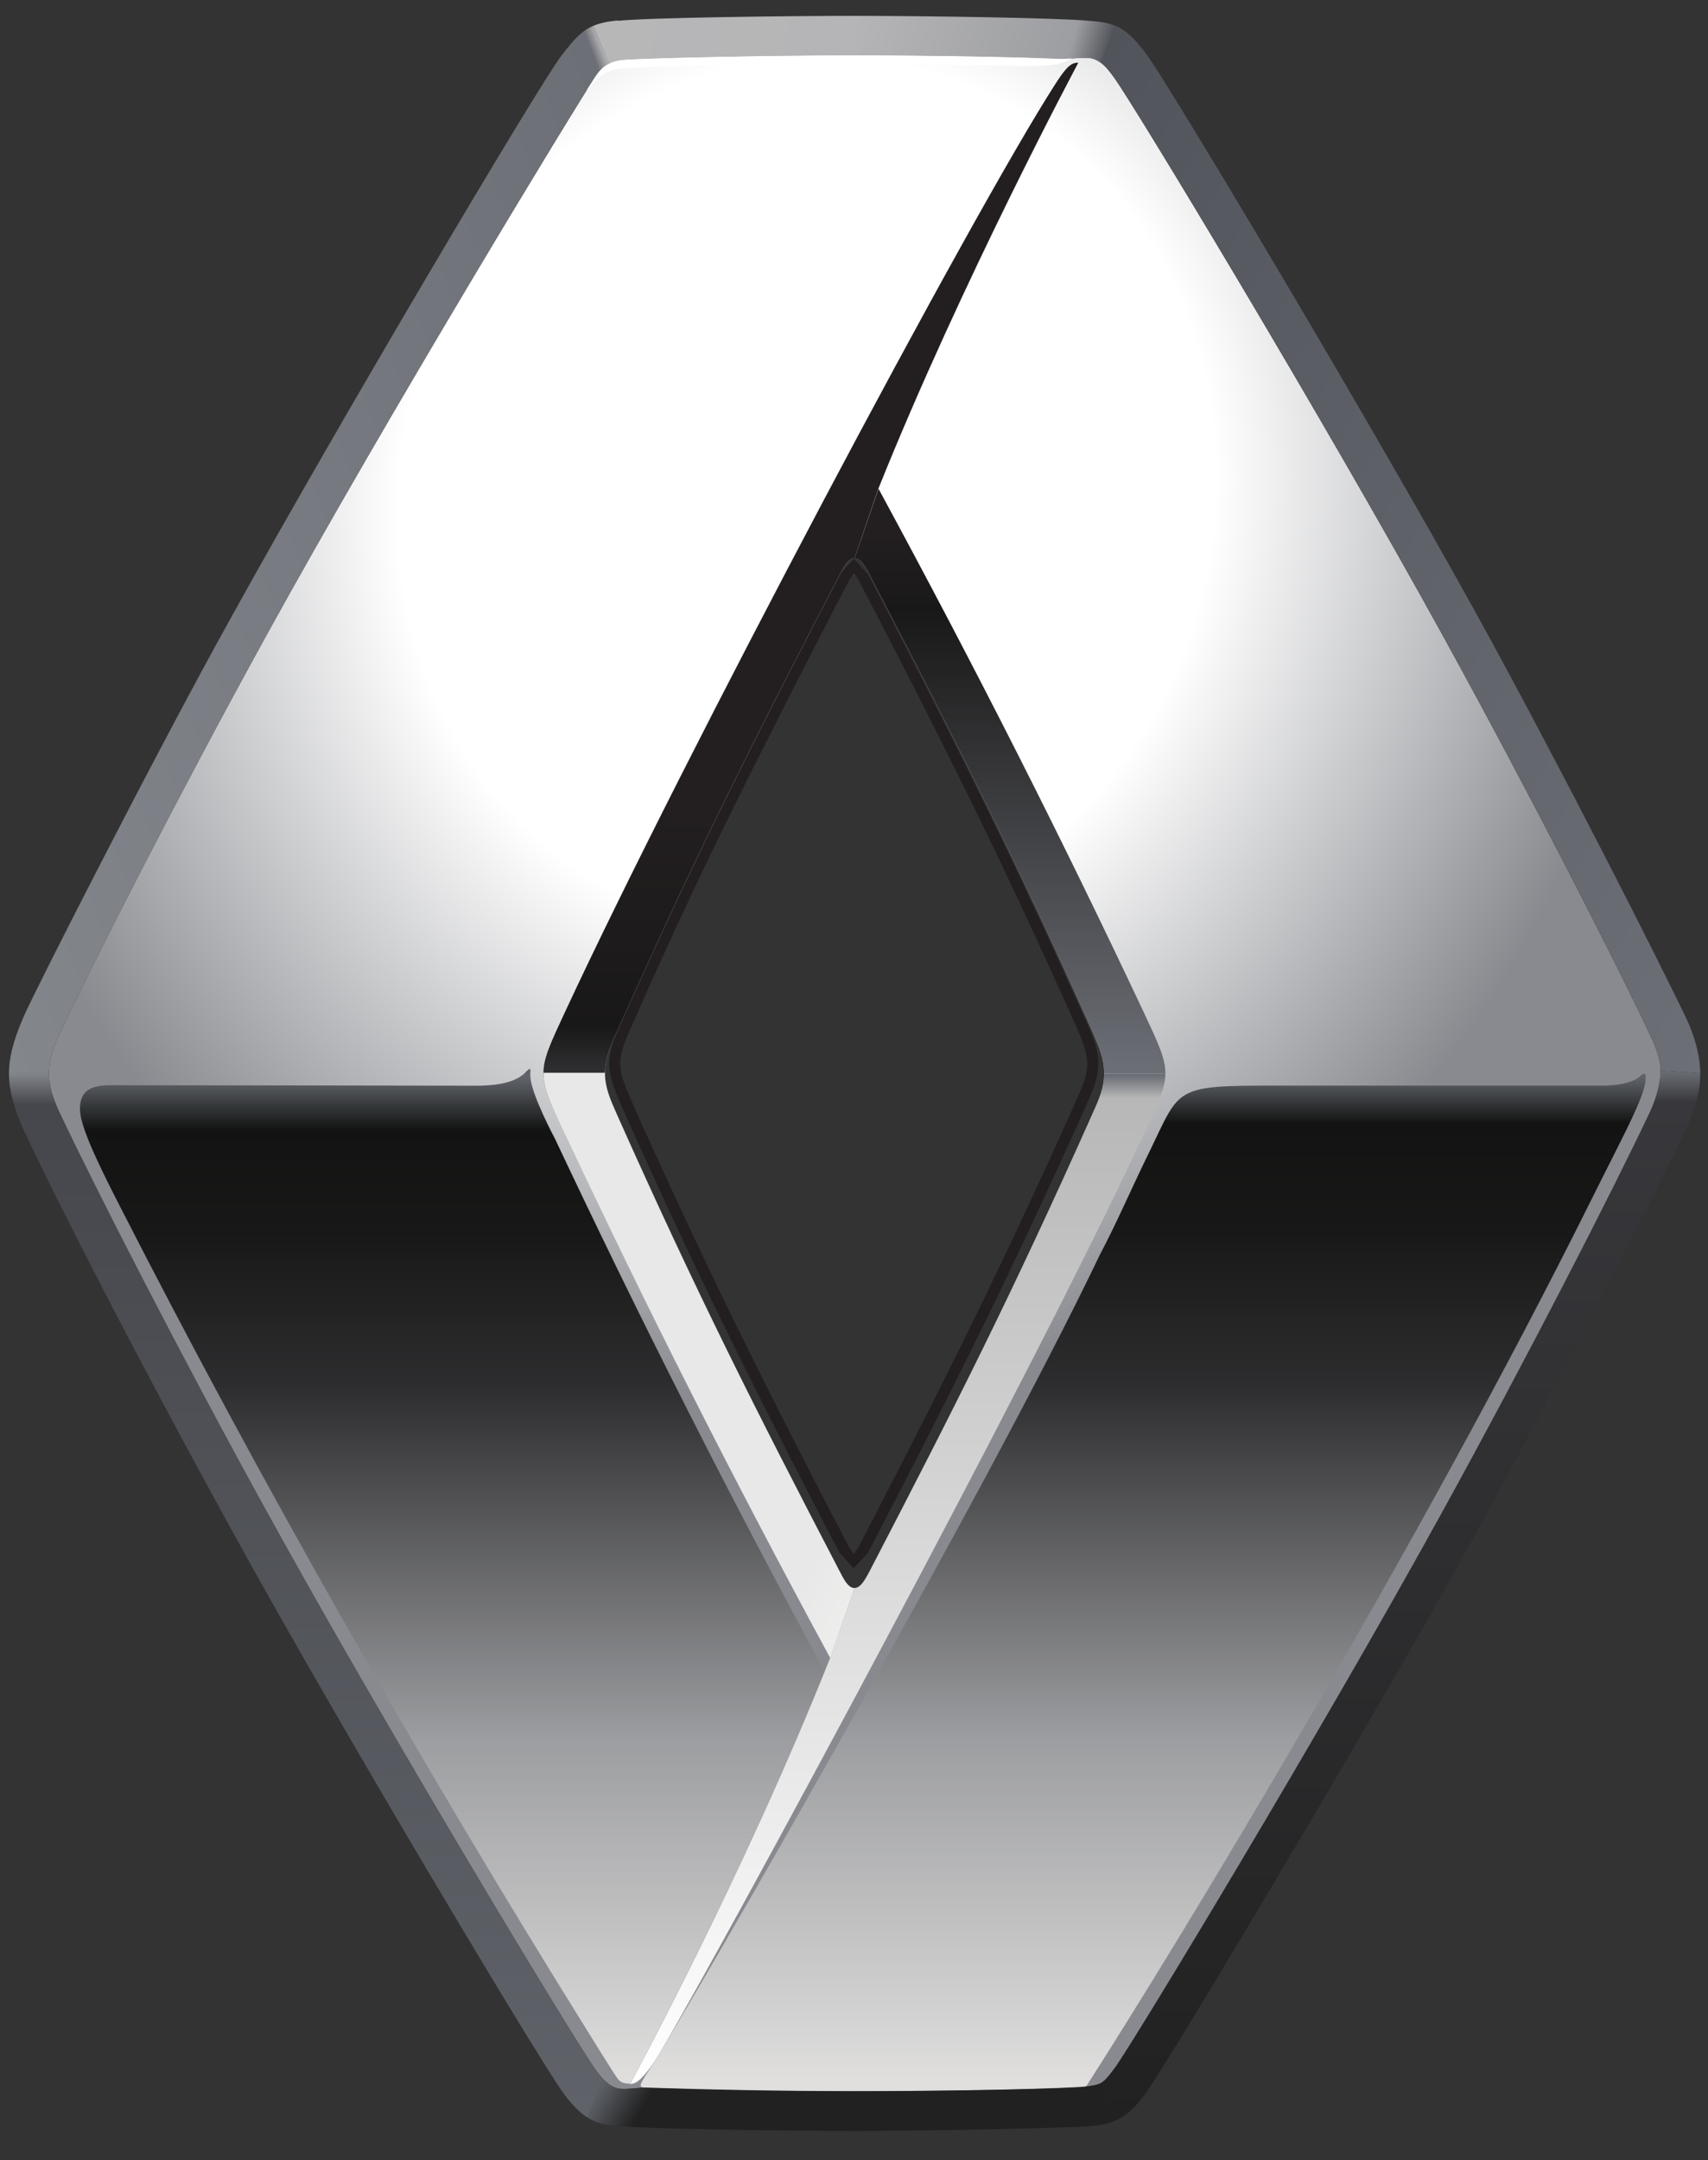 <svg width="53" height="67" viewBox="0 0 53 67" fill="none" xmlns="http://www.w3.org/2000/svg">
<rect x="0" y="0" width="53" height="67" fill="#333333" stroke="none"/>
<path d="M33.027 2.146L33.094 2.139C33.091 2.139 32.787 2.375 32.002 2.372C31.071 2.364 29.141 2.327 27.599 2.319C24.745 2.3 21.344 2.353 19.756 2.428C18.911 2.469 18.863 2.559 18.322 3.134L18.589 2.717L19.02 2.3L19.445 2.188C19.914 2.139 23.506 2.049 26.491 2.049C28.92 2.049 31.386 2.101 32.614 2.15L33.027 2.146Z" fill="white"/>
<path d="M33.417 34.079L33.406 34.105C33.395 34.135 31.976 37.334 30.335 40.69C28.867 43.697 27.272 46.768 26.656 47.95L26.626 48.003L26.491 48.202L26.36 48.007L26.266 47.83C24.535 44.519 23.341 42.12 22.643 40.69C21.074 37.477 19.677 34.342 19.58 34.105L19.564 34.075C19.388 33.658 19.245 33.328 19.245 32.979C19.245 32.63 19.411 32.243 19.576 31.879L19.658 31.695C20.649 29.446 21.648 27.299 22.628 25.313C24.355 21.811 26.341 18.011 26.36 17.977L26.495 17.775L26.634 17.977C26.649 18.008 28.593 21.698 30.354 25.309C31.908 28.493 33.263 31.537 33.413 31.875C33.612 32.33 33.736 32.634 33.736 32.998C33.736 33.351 33.616 33.625 33.417 34.079ZM33.729 31.736C33.627 31.515 32.246 28.395 30.666 25.159C28.942 21.634 27.017 17.966 26.938 17.816L26.495 17.339L26.052 17.816C25.973 17.97 24.002 21.747 22.32 25.159C20.642 28.56 19.347 31.549 19.264 31.736C19.091 32.112 18.904 32.551 18.904 32.979C18.904 33.411 19.065 33.782 19.261 34.24C19.354 34.462 20.747 37.6 22.331 40.84C24.055 44.369 25.977 48.018 26.052 48.161L26.491 48.641L26.93 48.164C27.009 48.011 28.924 44.365 30.647 40.84C32.224 37.608 33.62 34.477 33.721 34.244C33.935 33.752 34.082 33.433 34.082 32.998C34.082 32.562 33.939 32.213 33.729 31.736Z" fill="#231F20"/>
<path d="M51.448 34.578C51.088 35.381 47.968 41.55 45.156 46.689C42.221 52.053 35.696 62.929 35.084 63.778C34.513 64.573 34.149 64.607 33.597 64.656C33.019 64.709 28.818 64.799 26.495 64.799C24.34 64.799 20.319 64.739 19.392 64.656C18.81 64.604 18.491 64.577 17.901 63.774C17.259 62.895 11.193 52.801 7.833 46.689C4.612 40.829 2.303 36.234 1.541 34.574C1.256 33.955 1.12 33.452 1.12 32.99C1.12 32.558 1.256 32.055 1.541 31.402C1.879 30.629 5.528 23.451 7.833 19.291C11.024 13.544 17.136 3.205 17.856 2.263C18.363 1.602 18.543 1.407 19.32 1.328C20.297 1.23 24.509 1.181 26.495 1.181C28.811 1.181 32.659 1.226 33.56 1.324L33.65 1.335C34.236 1.395 34.506 1.425 35.088 2.21C35.771 3.122 41.785 13.18 45.156 19.291C47.615 23.751 50.517 29.465 51.452 31.41C51.816 32.168 51.869 32.724 51.869 32.99C51.869 33.328 51.816 33.752 51.448 34.578ZM51.767 31.259C50.833 29.311 47.927 23.59 45.464 19.122C42.086 12.999 36.056 2.92 35.369 2C34.694 1.091 34.315 1.05 33.688 0.986L33.597 0.975C32.685 0.877 28.818 0.828 26.495 0.828C24.505 0.828 20.274 0.881 19.287 0.979C18.359 1.072 18.108 1.358 17.579 2.049C16.85 2.998 10.72 13.364 7.525 19.122C5.216 23.286 1.56 30.486 1.218 31.259C0.914 31.958 0.768 32.51 0.768 32.99C0.768 33.504 0.914 34.053 1.222 34.721C1.988 36.384 4.296 40.986 7.525 46.858C10.893 52.981 16.974 63.102 17.62 63.98C18.299 64.911 18.746 64.953 19.362 65.005C20.297 65.088 24.332 65.152 26.495 65.152C28.826 65.152 33.046 65.058 33.627 65.005C34.206 64.953 34.705 64.908 35.369 63.98C35.985 63.132 42.525 52.23 45.464 46.858C48.28 41.711 51.407 35.528 51.767 34.721C52.165 33.835 52.222 33.365 52.222 32.99C52.222 32.694 52.162 32.078 51.767 31.259Z" fill="#231F20"/>
<path d="M19.328 1.858C19.082 1.883 18.991 1.93 18.899 1.975C18.774 2.042 18.65 2.107 18.459 2.402C17.886 3.253 11.998 12.93 8.249 19.738C5.589 24.57 2.969 29.69 1.853 32.055C1.554 32.68 1.515 33.095 1.515 33.285C1.515 33.628 1.626 34.043 1.853 34.518C2.969 36.883 5.589 42.003 8.249 46.834C11.998 53.645 17.861 63.341 18.47 64.173C18.557 64.303 18.644 64.405 18.721 64.49C18.86 64.632 18.984 64.717 19.126 64.763C19.273 64.81 19.566 64.779 19.81 64.763C19.943 64.749 20.108 64.749 20.237 64.763C21.748 64.814 24.067 64.872 26.521 64.866C29.56 64.866 33.124 64.788 33.656 64.727L33.743 64.713C33.947 64.688 34.063 64.659 34.124 64.627C34.245 64.578 34.345 64.479 34.601 64.133C35.202 63.304 41.039 53.652 44.788 46.841C47.447 42.01 50.068 36.891 51.185 34.525C51.483 33.9 51.528 33.408 51.528 33.215C51.528 32.877 51.412 32.54 51.185 32.062C50.068 29.698 47.447 24.577 44.788 19.746C41.039 12.938 35.18 3.238 34.571 2.409C34.414 2.183 34.278 2.033 34.144 1.935C34.072 1.881 33.992 1.842 33.911 1.817C33.76 1.771 33.428 1.8 33.186 1.817C33.056 1.833 32.888 1.832 32.762 1.817C31.513 1.765 28.993 1.715 26.521 1.715C23.474 1.715 19.806 1.809 19.328 1.854V1.858ZM26.521 17.313C26.696 17.313 26.816 17.506 26.974 17.801C29.61 22.877 31.395 26.381 33.901 32.003C34.111 32.485 34.263 32.839 34.263 33.289C34.263 33.743 34.105 34.089 33.894 34.561C31.383 40.184 29.605 43.687 26.967 48.763C26.812 49.055 26.686 49.246 26.514 49.251C26.342 49.251 26.219 49.058 26.068 48.763C23.426 43.686 21.648 40.181 19.14 34.559C18.926 34.079 18.771 33.723 18.771 33.272C18.779 32.833 18.929 32.474 19.142 32.003C21.648 26.381 23.426 22.877 26.07 17.801C26.219 17.509 26.345 17.317 26.514 17.314H26.521V17.313Z" fill="url(#paint0_radial)"/>
<path d="M16.298 33.27C16.08 33.474 15.702 33.673 14.773 33.673C13.951 33.673 6.96 33.659 3.624 33.659C3.14 33.659 2.481 33.62 2.481 34.394C2.481 34.847 2.872 35.761 3.687 37.346C8.107 45.996 13.021 54.636 18.287 63.082C18.287 63.082 19.088 64.379 19.172 64.478C19.256 64.579 19.354 64.624 19.554 64.624C19.554 64.624 22.891 58.508 25.589 51.84C22.585 46.303 19.816 40.827 17.223 35.322C17.223 35.322 16.486 33.947 16.459 33.404C16.453 33.331 16.452 33.309 16.459 33.238C16.465 33.179 16.457 33.153 16.439 33.153C16.413 33.153 16.366 33.197 16.298 33.262" fill="url(#paint1_linear)"/>
<path d="M50.906 33.369C50.785 33.489 50.45 33.67 49.697 33.67H40.518C36.301 33.67 36.728 33.557 35.636 35.785C35.15 36.772 34.647 37.941 34.138 38.898C30.461 46.586 21.489 62.062 20.278 63.986C19.82 64.706 19.757 64.744 20.087 64.744C20.087 64.744 23.131 64.853 26.521 64.853C31.811 64.853 33.704 64.71 33.704 64.71C36.767 59.934 44.092 47.827 49.315 37.34C50.519 34.922 51.12 33.87 51.063 33.353C51.058 33.314 51.04 33.3 51.019 33.3C50.984 33.3 50.936 33.336 50.906 33.369Z" fill="url(#paint2_linear)"/>
<path d="M32.759 2.588C30.165 6.608 21.202 23.496 17.541 31.369C17.093 32.334 16.864 32.806 16.864 33.273H18.771C18.779 32.834 18.929 32.476 19.142 32.004C21.648 26.383 23.426 22.878 26.07 17.802C26.219 17.51 26.345 17.319 26.514 17.316L27.256 15.157C29.839 8.715 33.461 1.945 33.461 1.945C33.454 1.945 33.447 1.945 33.438 1.945C33.219 1.945 33.06 2.124 32.759 2.588Z" fill="url(#paint3_linear)"/>
<path d="M26.514 17.317H26.521C26.696 17.317 26.817 17.51 26.974 17.805C29.611 22.881 31.395 26.386 33.901 32.007C34.111 32.489 34.263 32.843 34.263 33.293C34.263 33.293 34.263 33.294 34.263 33.295C34.263 33.294 34.263 33.293 34.263 33.293H36.163C36.163 32.826 35.946 32.367 35.5 31.415C32.969 26.038 30.32 20.802 27.261 15.158L26.514 17.317Z" fill="url(#paint4_linear)"/>
<path d="M17.529 35.179C20.064 40.551 22.7 45.775 25.762 51.419L26.514 49.255C26.342 49.255 26.219 49.062 26.069 48.767C23.426 43.69 21.648 40.185 19.14 34.564C18.926 34.083 18.771 33.727 18.771 33.276H16.864C16.86 33.745 17.08 34.221 17.529 35.182" fill="url(#paint5_linear)"/>
<path d="M17.529 35.179C20.064 40.551 22.7 45.775 25.762 51.419L26.514 49.255C26.342 49.255 26.219 49.062 26.069 48.767C23.426 43.69 21.648 40.185 19.14 34.564C18.926 34.083 18.771 33.727 18.771 33.276H16.864C16.86 33.748 17.08 34.224 17.529 35.184" fill="url(#paint6_linear)"/>
<path d="M34.262 33.294C34.262 33.748 34.105 34.094 33.893 34.566C31.383 40.189 29.605 43.692 26.967 48.768C26.812 49.06 26.686 49.251 26.514 49.255L25.761 51.42C23.037 58.254 19.554 64.632 19.554 64.632C19.761 64.647 20.008 64.388 20.303 63.942C20.38 63.819 20.483 63.651 20.606 63.443C22.564 60.112 31.991 42.709 35.479 35.208C35.928 34.243 36.162 33.762 36.162 33.294H34.262Z" fill="url(#paint7_linear)"/>
<path d="M0.278 33.285C0.278 33.707 0.369 34.25 0.738 35.051C1.612 36.938 4.048 41.746 7.177 47.432C10.583 53.638 16.777 63.958 17.472 64.904C17.75 65.292 17.994 65.525 18.227 65.672L18.721 64.49C18.644 64.405 18.557 64.303 18.47 64.173C17.861 63.341 11.998 53.645 8.249 46.834C5.589 42.003 2.969 36.883 1.853 34.518C1.626 34.043 1.515 33.628 1.515 33.285H0.278Z" fill="url(#paint8_linear)"/>
<path d="M18.227 65.672C18.561 65.886 18.868 65.911 19.237 65.944C20.158 66.025 24.198 66.09 26.521 66.09C28.841 66.09 33.196 65.998 33.798 65.944C34.08 65.918 34.344 65.894 34.61 65.77L34.124 64.62C34.063 64.652 33.947 64.681 33.743 64.706L33.656 64.72C33.124 64.781 29.56 64.859 26.521 64.859C24.067 64.859 21.748 64.807 20.237 64.756C20.108 64.756 19.943 64.742 19.81 64.756C19.566 64.779 19.273 64.81 19.126 64.756C18.984 64.71 18.86 64.625 18.721 64.483L18.227 65.665V65.672Z" fill="url(#paint9_linear)"/>
<path d="M34.144 1.927C34.278 2.026 34.414 2.176 34.571 2.402C35.18 3.231 41.039 12.93 44.788 19.738C47.447 24.57 50.068 29.69 51.185 32.055C51.412 32.532 51.528 32.87 51.528 33.208L52.759 33.285C52.759 32.943 52.682 32.325 52.296 31.522C51.364 29.581 48.382 23.706 45.87 19.14C42.5 13.037 36.285 2.639 35.566 1.67C35.19 1.162 34.906 0.922 34.617 0.797L34.144 1.927Z" fill="url(#paint10_linear)"/>
<path d="M19.163 0.634C18.848 0.666 18.609 0.718 18.408 0.803L18.898 1.976C18.991 1.931 19.082 1.883 19.328 1.858C19.806 1.813 23.474 1.719 26.521 1.719C28.993 1.719 31.513 1.77 32.762 1.822C32.888 1.836 33.056 1.836 33.186 1.822C33.428 1.799 33.76 1.77 33.911 1.822C33.992 1.846 34.071 1.886 34.144 1.939L34.617 0.809C34.343 0.683 34.073 0.669 33.763 0.643C32.805 0.553 28.679 0.492 26.521 0.492C24.617 0.492 20.199 0.541 19.163 0.646" fill="url(#paint11_linear)"/>
<path d="M17.424 1.722C16.712 2.651 10.506 13.122 7.177 19.14C4.821 23.377 1.088 30.716 0.738 31.522C0.383 32.33 0.278 32.867 0.278 33.285H1.515C1.515 33.095 1.554 32.68 1.853 32.055C2.969 29.69 5.589 24.57 8.249 19.738C11.998 12.93 17.886 3.253 18.459 2.402C18.65 2.107 18.774 2.042 18.899 1.975L18.408 0.803C18.022 0.968 17.789 1.252 17.424 1.722Z" fill="url(#paint12_linear)"/>
<path d="M51.185 34.517C50.068 36.883 47.447 42.002 44.788 46.834C41.039 53.645 35.202 63.296 34.601 64.125C34.345 64.471 34.245 64.571 34.123 64.62C34.123 64.62 34.125 64.62 34.123 64.62L34.61 65.77C34.909 65.64 35.217 65.392 35.566 64.903C36.243 63.974 42.911 52.83 45.87 47.431C48.818 42.035 51.96 35.815 52.296 35.051C52.726 34.094 52.759 33.627 52.759 33.284L51.528 33.208C51.528 33.4 51.483 33.892 51.185 34.517Z" fill="url(#paint13_linear)"/>
<path d="M33.186 1.816C33.211 1.815 33.228 1.813 33.257 1.813C33.257 1.813 32.942 2.049 32.142 2.046C31.194 2.04 29.224 2.001 27.647 1.993C24.735 1.975 21.268 2.027 19.647 2.105C18.786 2.146 18.731 2.239 18.187 2.825L18.458 2.401C18.65 2.107 18.774 2.042 18.899 1.975C18.991 1.929 19.083 1.883 19.329 1.858C19.806 1.813 23.474 1.719 26.523 1.719C28.994 1.719 31.514 1.77 32.762 1.822C32.888 1.828 33.056 1.832 33.186 1.816Z" fill="white"/>
<defs>
<radialGradient id="paint0_radial" cx="0" cy="0" r="1" gradientUnits="userSpaceOnUse" gradientTransform="translate(24.967 15.312) rotate(16.159) scale(26.192 28.499)">
<stop stop-color="white"/>
<stop offset="0.482" stop-color="white"/>
<stop offset="1" stop-color="#888A8F"/>
</radialGradient>
<linearGradient id="paint1_linear" x1="14.036" y1="64.546" x2="14.036" y2="33.443" gradientUnits="userSpaceOnUse">
<stop stop-color="#E0DFDE"/>
<stop offset="0.339" stop-color="#9D9EA1"/>
<stop offset="0.694" stop-color="#2D2D2F"/>
<stop offset="0.845" stop-color="#191818"/>
<stop offset="0.948" stop-color="#121312"/>
<stop offset="1" stop-color="#5F6369"/>
</linearGradient>
<linearGradient id="paint2_linear" x1="35.473" y1="64.543" x2="35.473" y2="33.415" gradientUnits="userSpaceOnUse">
<stop stop-color="#E0DFDE"/>
<stop offset="0.339" stop-color="#9D9EA1"/>
<stop offset="0.694" stop-color="#2D2D2F"/>
<stop offset="0.845" stop-color="#191818"/>
<stop offset="0.954" stop-color="#121312"/>
<stop offset="1" stop-color="#5F6369"/>
</linearGradient>
<linearGradient id="paint3_linear" x1="25.163" y1="33.078" x2="25.163" y2="1.746" gradientUnits="userSpaceOnUse">
<stop stop-color="#2D2D2F"/>
<stop offset="0.04" stop-color="#191818"/>
<stop offset="0.252" stop-color="#231F20"/>
<stop offset="1" stop-color="#231F20"/>
</linearGradient>
<linearGradient id="paint4_linear" x1="31.338" y1="33.297" x2="31.338" y2="15.158" gradientUnits="userSpaceOnUse">
<stop stop-color="#6C6F76"/>
<stop offset="0.795" stop-color="#191818"/>
<stop offset="0.921" stop-color="#231F20"/>
<stop offset="1" stop-color="#231F20"/>
</linearGradient>
<linearGradient id="paint5_linear" x1="21.69" y1="51.453" x2="21.69" y2="33.306" gradientUnits="userSpaceOnUse">
<stop stop-color="#B7B7B8"/>
<stop offset="0.963" stop-color="#5F6369"/>
<stop offset="1" stop-color="#2D2D2F"/>
</linearGradient>
<linearGradient id="paint6_linear" x1="28.817" y1="45.302" x2="12.309" y2="37.855" gradientUnits="userSpaceOnUse">
<stop stop-color="#EEEEED"/>
<stop offset="0.11" stop-color="#E9E8E8"/>
<stop offset="1" stop-color="#E9E8E8"/>
</linearGradient>
<linearGradient id="paint7_linear" x1="27.859" y1="64.434" x2="27.859" y2="33.095" gradientUnits="userSpaceOnUse">
<stop stop-color="white"/>
<stop offset="0.969" stop-color="#B7B7B8"/>
<stop offset="0.991" stop-color="#6C6F76"/>
<stop offset="1" stop-color="#6C6F76"/>
</linearGradient>
<linearGradient id="paint8_linear" x1="9.499" y1="65.672" x2="9.499" y2="33.285" gradientUnits="userSpaceOnUse">
<stop stop-color="#5F6369"/>
<stop offset="0.97" stop-color="#46474C"/>
<stop offset="1" stop-color="#83868B"/>
</linearGradient>
<linearGradient id="paint9_linear" x1="20.301" y1="61.755" x2="32.771" y2="68.956" gradientUnits="userSpaceOnUse">
<stop stop-color="#5F6369"/>
<stop offset="0.105" stop-color="#212121"/>
<stop offset="1" stop-color="#212121"/>
</linearGradient>
<linearGradient id="paint10_linear" x1="29.741" y1="9.7" x2="57.385" y2="24.835" gradientUnits="userSpaceOnUse">
<stop stop-color="#51545A"/>
<stop offset="1" stop-color="#6C6F76"/>
</linearGradient>
<linearGradient id="paint11_linear" x1="33.866" y1="3.417" x2="18.889" y2="-0.878" gradientUnits="userSpaceOnUse">
<stop stop-color="#51545A"/>
<stop offset="0.074" stop-color="#9D9EA1"/>
<stop offset="0.501" stop-color="#B5B5B7"/>
<stop offset="1" stop-color="#B7B7B8"/>
</linearGradient>
<linearGradient id="paint12_linear" x1="-3.912" y1="22.368" x2="22.793" y2="12.117" gradientUnits="userSpaceOnUse">
<stop stop-color="#83868B"/>
<stop offset="0.987" stop-color="#6C6F76"/>
<stop offset="1" stop-color="#B7B7B8"/>
</linearGradient>
<linearGradient id="paint13_linear" x1="43.441" y1="65.769" x2="43.441" y2="33.208" gradientUnits="userSpaceOnUse">
<stop stop-color="#212121"/>
<stop offset="0.97" stop-color="#38383C"/>
<stop offset="1" stop-color="#6C6F76"/>
</linearGradient>
</defs>
</svg>
